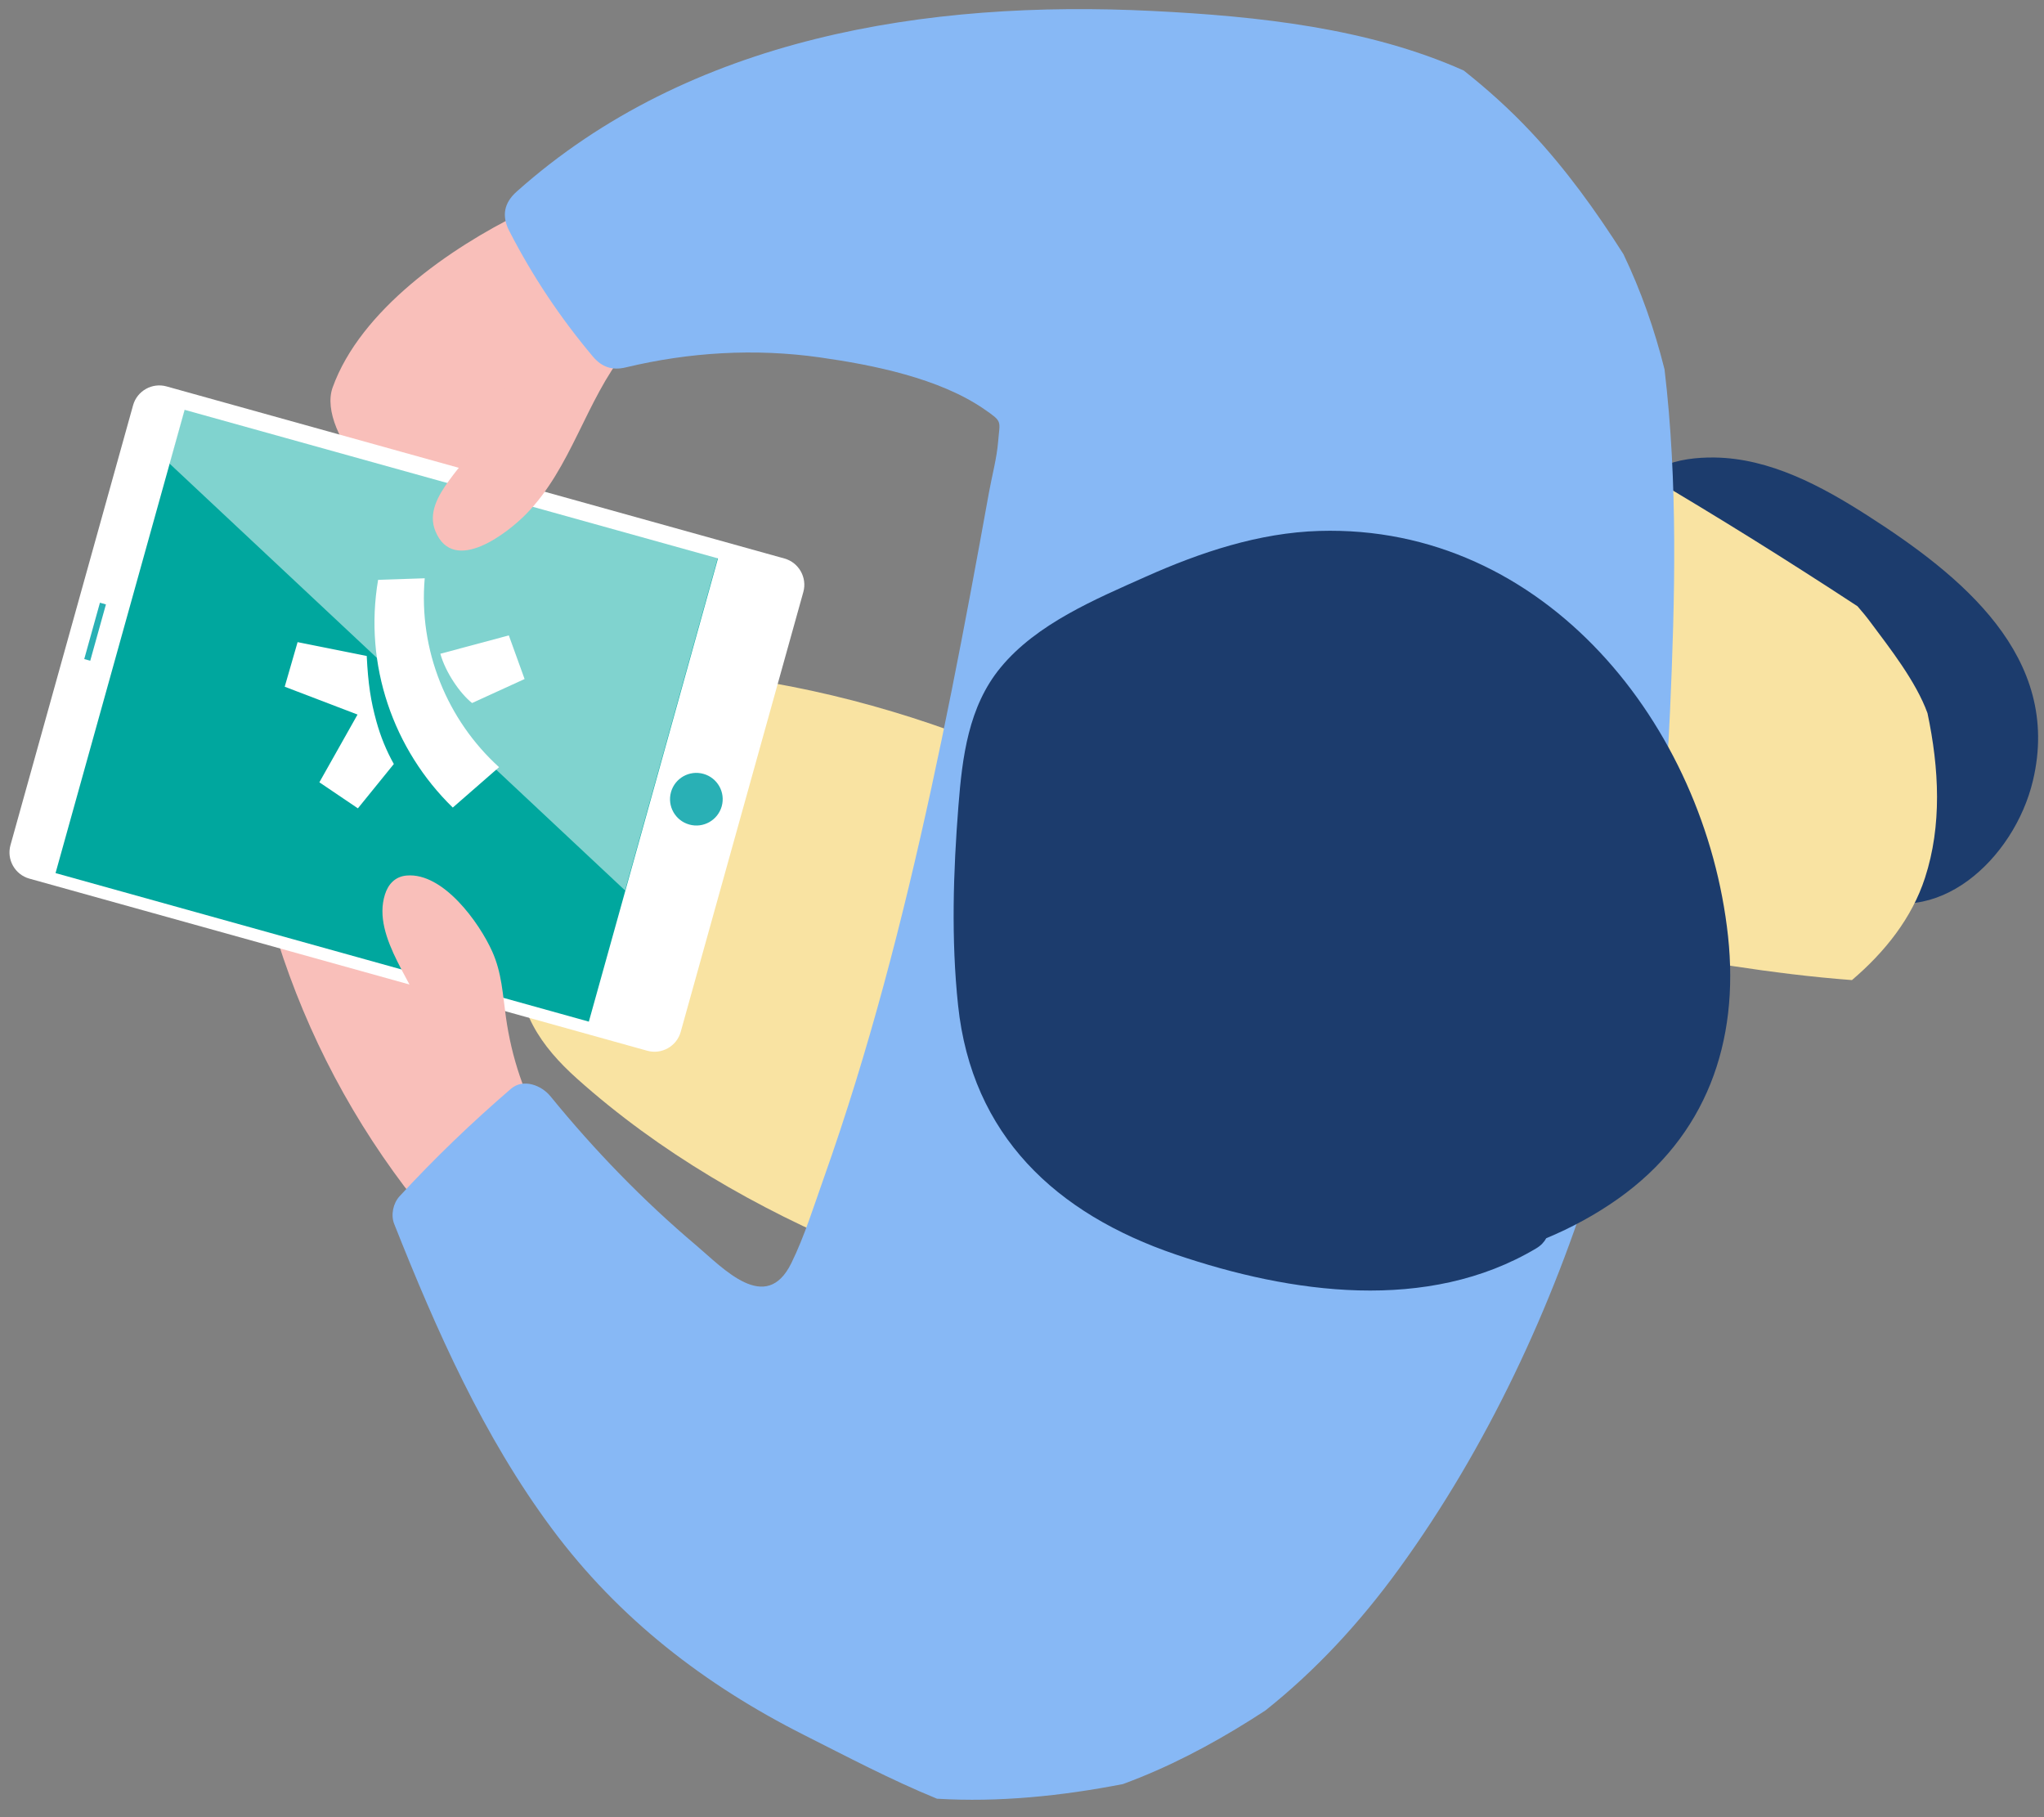<svg width="99px" height="88px" viewBox="0 0 99 88" version="1.1" xmlns="http://www.w3.org/2000/svg" xmlns:xlink="http://www.w3.org/1999/xlink">
    <rect x="0" y="0" width="99" height="88" fill="#808080" stroke="none"/>
    <defs></defs>
    <g id="Career" stroke="none" stroke-width="1" fill="none" fill-rule="evenodd">
        <g id="Department" transform="translate(-1520, -540)">
            <g id="TOP" transform="translate(-7, -108)">
                <g id="ilu" transform="translate(288, 0)">
                    <g id="typ" transform="translate(1288.152, 691.203) rotate(-82) translate(-1288.152, -691.203) translate(1244.152, 642.703)">
                        <path d="M58.841,18.488 C59.758,19.91 62.046,21.195 63.389,22.181 C64.837,23.244 67.019,25.088 68.886,25.301 C70.537,25.489 74.161,22.829 73.371,21.032 C73.445,20.791 73.415,20.514 73.218,20.225 C71.093,17.089 67.506,13.188 63.596,12.378 C61.319,11.908 57.45,16.334 58.841,18.488" id="Fill-1" fill="#F9BFBA"></path>
                        <path d="M25.756,45.015 C27.056,46.713 29.571,47.618 31.509,48.398 C33.953,49.382 36.514,50.049 39.117,50.437 C40.627,50.663 46.948,51.626 48.985,50.018 C49.431,50.034 49.872,49.813 50.042,49.255 C51.611,44.103 52.462,38.754 52.424,33.364 C52.409,31.299 52.622,28.685 50.843,27.246 C49.171,25.893 46.599,25.533 44.528,25.295 C42.218,25.029 39.752,24.963 37.433,25.159 C34.99,25.366 33.421,26.792 32.101,28.765 C29.13,33.201 27.065,38.3 25.744,43.457 C25.729,43.515 25.726,43.569 25.718,43.625 C25.46,44.016 25.395,44.545 25.756,45.015" id="Fill-3" fill="#F9E3A2"></path>
                        <path d="M27.342,25.012 C28.955,25.436 30.57,24.377 31.909,23.63 C33.892,22.523 36.061,21.354 37.809,19.887 C39.386,18.563 39.136,16.049 39.2,14.166 C39.231,13.273 38.336,12.722 37.541,13.079 C33.126,15.067 29.179,17.792 25.754,21.219 C25.357,21.616 25.34,22.108 25.524,22.509 C25.486,23.669 26.142,24.696 27.342,25.012" id="Fill-5" fill="#F9BFBA"></path>
                        <path d="M56.968,36.334 L35.047,33.417 C34.33,33.323 33.82,32.657 33.916,31.939 L38.005,1.144 C38.1,0.425 38.765,-0.084 39.483,0.012 L61.404,2.928 C62.121,3.023 62.63,3.688 62.534,4.407 L58.446,35.203 C58.35,35.921 57.685,36.429 56.968,36.334" id="Fill-7" fill="#FFFFFF"></path>
                        <polygon id="Fill-9" fill="#00A79E" points="58.004 32.014 34.918 28.942 38.447 2.362 61.533 5.432"></polygon>
                        <polygon id="Fill-11" fill="#29B0B5" points="51.672 2.968 48.865 2.595 48.905 2.296 51.712 2.669"></polygon>
                        <path d="M47.573,32.768 C47.48,33.466 46.84,33.957 46.142,33.864 C45.445,33.771 44.953,33.13 45.047,32.431 C45.139,31.733 45.78,31.242 46.478,31.335 C47.176,31.428 47.666,32.069 47.573,32.768" id="Fill-13" fill="#29B0B5"></path>
                        <polygon id="Fill-15" fill-opacity="0.5" fill="#FFFFFF" points="58.134 32.014 41.454 29.794 58.86 5.06 61.663 5.432"></polygon>
                        <path d="M58.85,22.523 C61.383,24.378 64.649,24.601 67.318,26.178 C68.19,26.694 69.051,25.942 69.087,25.178 C69.192,25.203 69.298,25.231 69.405,25.255 C70.52,25.502 71.344,24.328 70.605,23.396 C68.825,21.153 66.762,20.844 64.095,20.509 C62.473,20.305 61.317,19.327 59.922,18.588 C59.139,18.175 58.225,17.786 57.389,18.286 C55.414,19.462 57.825,21.771 58.85,22.523" id="Fill-17" fill="#F9BFBA"></path>
                        <path d="M27.412,26.61 C27.373,27.437 28.476,28.258 29.359,27.572 C30.94,26.345 32.651,25.487 34.571,24.935 C35.644,24.627 36.672,24.439 37.631,23.835 C38.931,23.017 41.094,20.952 40.697,19.221 C40.574,18.678 40.162,18.393 39.644,18.306 C37.469,17.938 35.455,20.488 33.608,21.281 C31.212,22.309 28.783,22.806 26.847,24.67 C26.1,25.389 26.596,26.436 27.412,26.61" id="Fill-19" fill="#F9BFBA"></path>
                        <path d="M56.204,96.58 C62.356,97.162 65.58,91.725 67.822,86.829 C68.91,84.452 69.897,81.794 69.559,79.131 C69.352,77.5 68.629,75.288 66.584,75.887 C65.492,76.208 64.491,77.204 63.591,77.866 C62.227,78.871 60.893,79.915 59.547,80.944 C56.492,83.278 53.394,85.505 49.934,87.205 C49.138,87.597 49.201,88.492 49.664,89.001 C48.308,92.937 52.317,96.213 56.204,96.58" id="Fill-21" fill="#1C3C6D"></path>
                        <path d="M50.822,92.059 C53.444,92.522 56.148,92.007 58.734,91.069 C60.19,90.299 61.633,88.785 62.702,87.731 C62.943,87.495 63.169,87.247 63.39,86.991 C63.835,86.047 64.276,85.101 64.709,84.15 C66.33,80.612 67.868,77.017 69.338,73.379 C69.502,72.973 69.412,72.554 69.204,72.221 C69.098,71.631 68.651,71.082 68.013,71.234 C61.726,72.728 54.955,70.737 48.533,71.438 C45.258,71.797 45.595,74.364 45.466,77.582 C45.314,81.402 45.172,85.347 45.425,89.244 C46.995,90.637 48.8,91.702 50.822,92.059" id="Fill-23" fill="#F9E3A2"></path>
                        <path d="M0,50.877 C0.24,53.876 0.967,56.825 1.956,59.699 C2.094,59.954 2.235,60.208 2.381,60.462 C3.539,62.468 4.932,64.303 6.447,66.036 C8.675,68.149 11.246,69.953 14.169,71.503 C20.542,74.884 27.733,77.096 34.848,78.21 C42.191,79.359 49.661,79.419 57.049,78.711 C62.555,78.184 68.105,77.549 73.45,76.139 C75.32,75.381 77.071,74.472 78.697,73.391 C80.592,71.776 82.393,70.049 83.949,68.114 C84.876,66.962 85.691,65.749 86.427,64.494 C87.822,59.652 87.647,54.272 87.184,49.156 C86.204,38.296 82.823,27.153 74.237,19.887 C73.615,19.358 72.977,19.318 72.299,19.796 C70.287,21.216 68.482,22.824 66.836,24.658 C66.393,25.153 66.296,25.679 66.538,26.295 C67.698,29.236 68.332,32.37 68.329,35.538 C68.328,38.137 68.138,41.41 66.956,43.773 C66.461,44.765 66.515,44.602 65.5,44.663 C64.697,44.712 63.805,44.599 63.002,44.567 C61.335,44.502 59.67,44.434 58.004,44.357 C54.811,44.211 51.621,44.034 48.434,43.796 C41.92,43.309 35.408,42.574 29.004,41.266 C27.579,40.973 26.087,40.735 24.703,40.282 C22.052,39.413 23.992,37.057 24.908,35.606 C26.712,32.743 28.785,30.081 31.083,27.6 C31.543,27.104 31.768,26.182 31.174,25.66 C29.288,24.007 27.33,22.464 25.266,21.039 C24.885,20.777 24.307,20.74 23.903,20.97 C19.091,23.708 14.309,26.682 10.349,30.593 C6.49,34.404 3.895,38.964 2.157,44.079 C1.435,46.212 0.599,48.521 0,50.877" id="Fill-25" fill="#87B8F5"></path>
                        <path d="M30.438,75.917 C30.603,76.121 30.791,76.248 30.984,76.321 C31.66,77.462 32.449,78.53 33.356,79.495 C36.961,83.318 41.692,84.268 46.691,83.006 C56.607,80.503 65.226,71.471 63.373,60.664 C62.88,57.788 61.551,55.119 60.017,52.667 C58.588,50.387 57.019,47.737 54.671,46.302 C52.582,45.023 50.121,45.07 47.761,45.214 C44.563,45.409 41.304,45.762 38.192,46.541 C32.042,48.078 28.852,52.638 27.704,58.683 C26.608,64.451 26.593,71.138 30.438,75.917" id="Fill-27" fill="#1C3C6D"></path>
                        <path d="M49.41,21.194 C49.783,20.556 50.696,19.717 51.559,19.34 L52.901,22.501 L50.915,23.551 L49.41,21.194 Z" id="Fill-29" fill="#FFFFFF"></path>
                        <path d="M46.516,22.921 L44.267,20.973 C46.642,17.733 50.502,15.735 54.685,15.857 L55.073,18.082 C51.583,18.267 48.432,20.106 46.516,22.921" id="Fill-31" fill="#FFFFFF"></path>
                        <path d="M48.085,15.778 L48.929,12.098 L51.154,12.415 L50.957,15.824 C49.617,16.08 48.817,16.324 47.881,16.73 C47.192,17.029 46.549,17.402 45.958,17.852 L43.59,16.427 L44.579,14.404 L48.085,15.778 Z" id="Fill-33" fill="#FFFFFF"></path>
                    </g>
                </g>
            </g>
        </g>
    </g>
</svg>